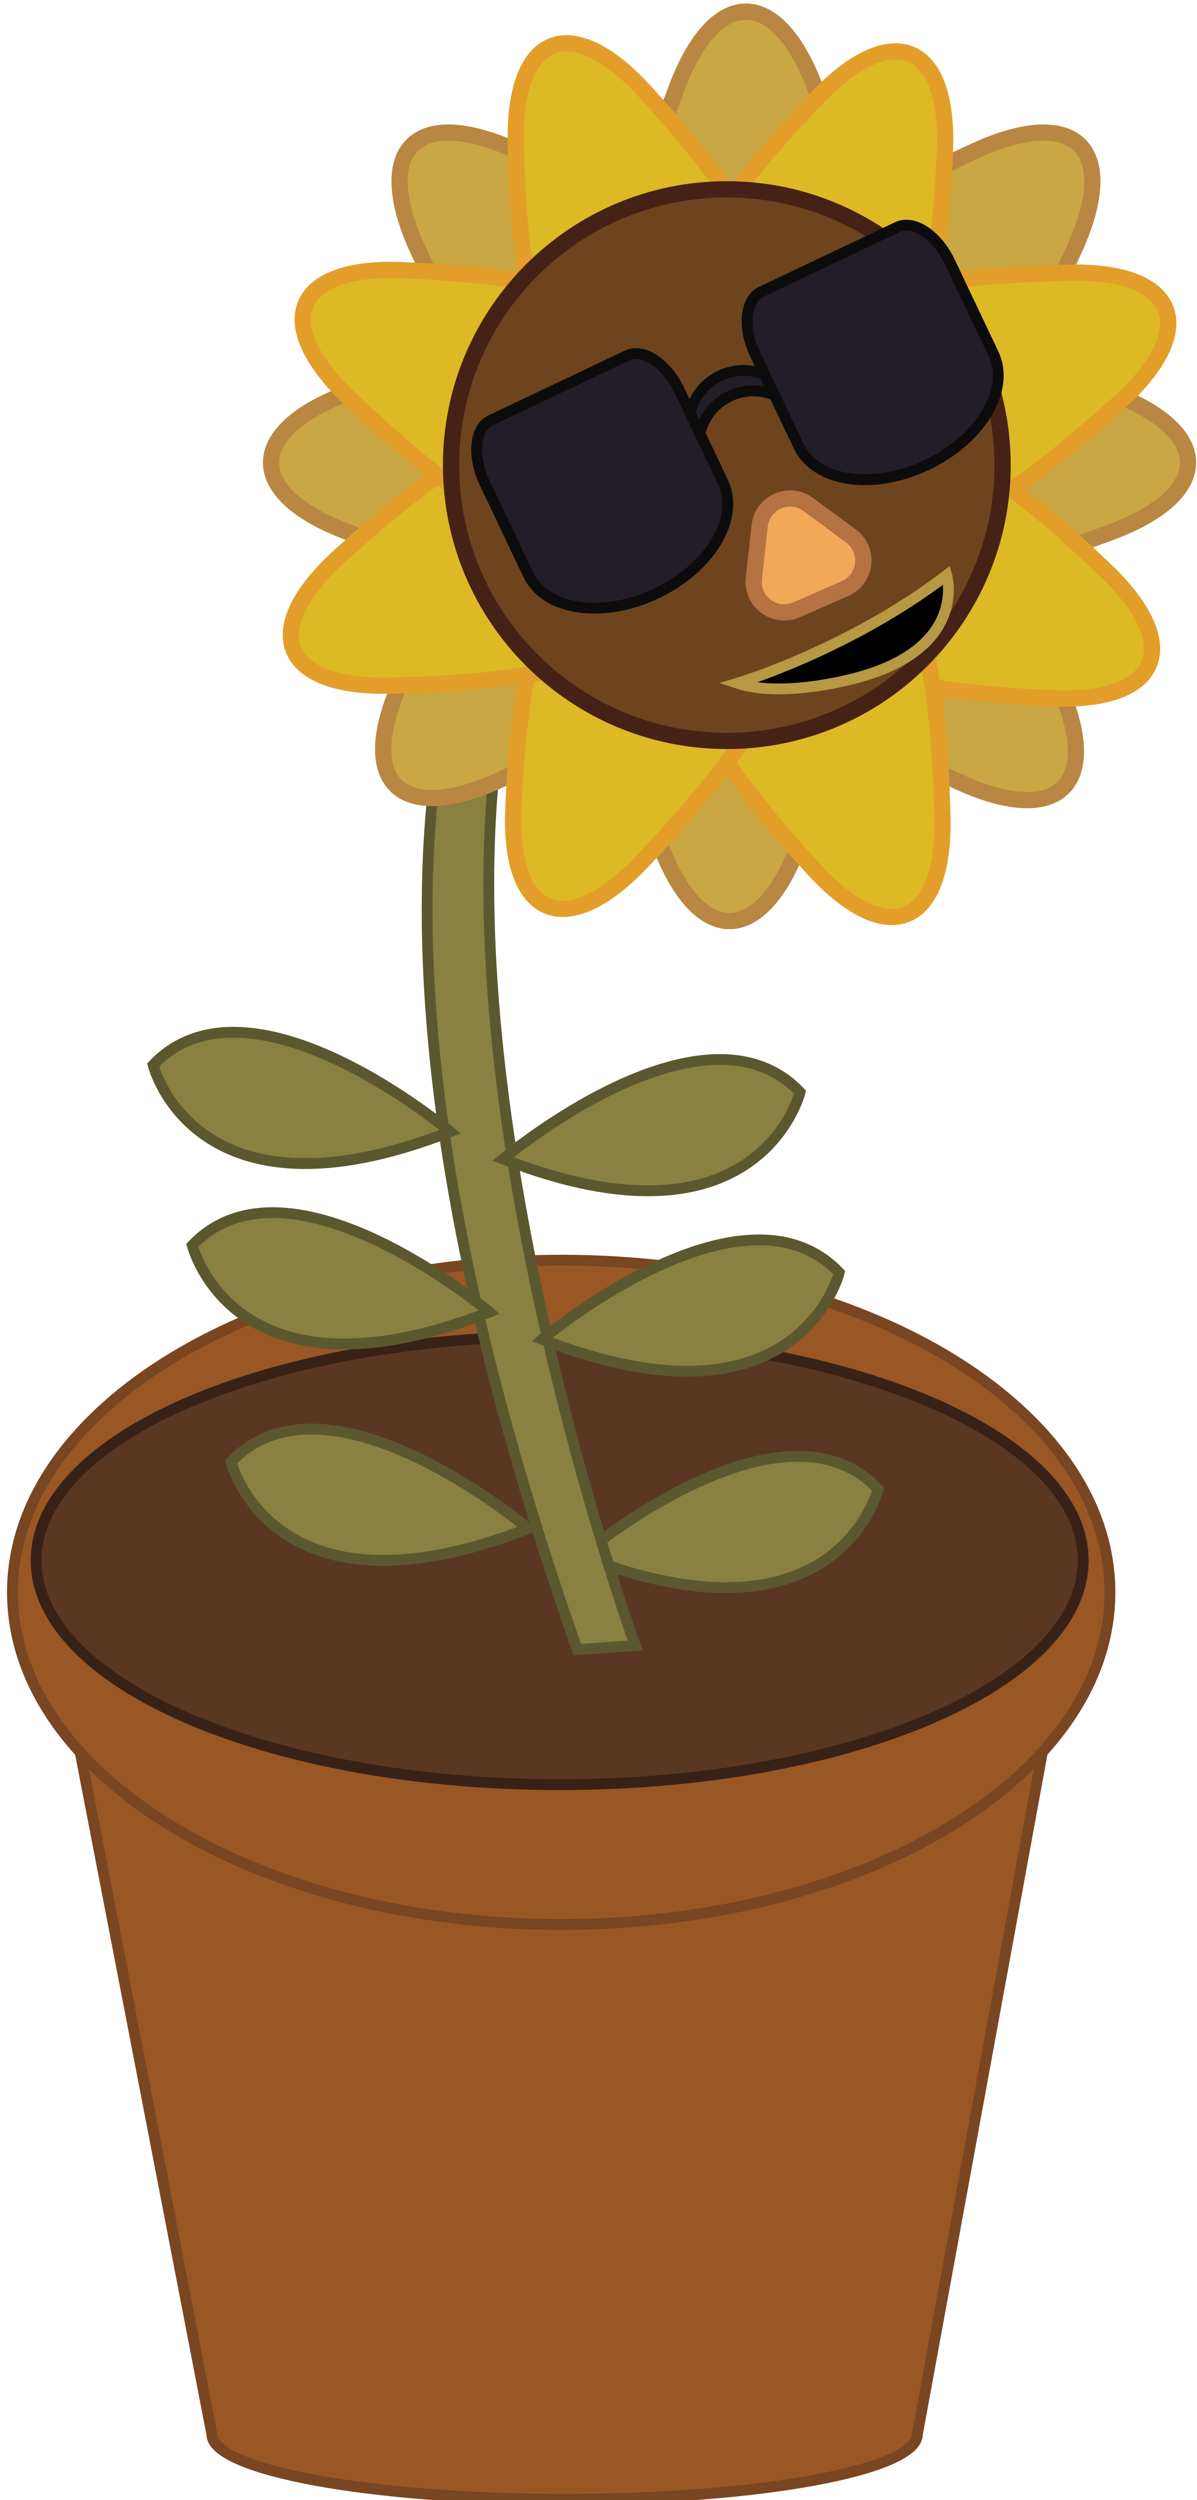<svg width="295" height="616" viewBox="0 0 295 616" fill="none" xmlns="http://www.w3.org/2000/svg">
<g clip-path="url(#clip0_4_2942)">
<mask id="mask0_4_2942" style="mask-type:luminance" maskUnits="userSpaceOnUse" x="-159" y="-88" width="571" height="738">
<path d="M-158.011 -88H411.989V649.524H-158.011V-88Z" fill="white"/>
</mask>
<g mask="url(#mask0_4_2942)">
<path d="M19.762 431.74L52.213 599.776C52.213 608.617 91.135 615.784 139.149 615.784C187.164 615.784 226.086 608.617 226.086 599.776L256.58 433.422L19.762 431.74Z" fill="#985724" stroke="#7A4521" stroke-width="2.667" stroke-miterlimit="10"/>
</g>
<mask id="mask1_4_2942" style="mask-type:luminance" maskUnits="userSpaceOnUse" x="-159" y="-88" width="571" height="738">
<path d="M-158.011 -88H411.989V649.524H-158.011V-88Z" fill="white"/>
</mask>
<g mask="url(#mask1_4_2942)">
<path d="M273.546 392.325C273.546 437.524 212.996 474.166 138.305 474.166C63.614 474.166 3.065 437.524 3.065 392.325C3.065 347.125 63.614 310.484 138.305 310.484C212.996 310.484 273.546 347.125 273.546 392.325Z" fill="#985724" stroke="#7A4521" stroke-width="2.667" stroke-miterlimit="10"/>
</g>
<mask id="mask2_4_2942" style="mask-type:luminance" maskUnits="userSpaceOnUse" x="-159" y="-88" width="571" height="738">
<path d="M-158.011 -88H411.989V649.524H-158.011V-88Z" fill="white"/>
</mask>
<g mask="url(#mask2_4_2942)">
<path d="M266.956 384.465C266.956 414.974 209.189 439.708 137.931 439.708C66.671 439.708 8.905 414.974 8.905 384.465C8.905 353.955 66.671 329.222 137.931 329.222C209.189 329.222 266.956 353.955 266.956 384.465Z" fill="#5A3723" stroke="#382217" stroke-width="2.667" stroke-miterlimit="10"/>
</g>
<mask id="mask3_4_2942" style="mask-type:luminance" maskUnits="userSpaceOnUse" x="-159" y="-88" width="571" height="738">
<path d="M-158.011 -88H411.989V649.524H-158.011V-88Z" fill="white"/>
</mask>
<g mask="url(#mask3_4_2942)">
<path d="M143.194 383.32C143.194 383.32 192.538 341.769 216.396 366.879C216.396 366.879 206.238 407.922 143.194 383.32Z" fill="#898042" stroke="#5B582F" stroke-width="2.667" stroke-miterlimit="10"/>
</g>
<mask id="mask4_4_2942" style="mask-type:luminance" maskUnits="userSpaceOnUse" x="-159" y="-88" width="571" height="738">
<path d="M-158.011 -88H411.989V649.524H-158.011V-88Z" fill="white"/>
</mask>
<g mask="url(#mask4_4_2942)">
<path d="M56.961 360.169C56.961 360.169 67.12 401.211 130.163 376.609C130.163 376.609 80.82 335.059 56.961 360.169Z" fill="#898042" stroke="#5B582F" stroke-width="2.667" stroke-miterlimit="10"/>
</g>
<mask id="mask5_4_2942" style="mask-type:luminance" maskUnits="userSpaceOnUse" x="-159" y="-88" width="571" height="738">
<path d="M-158.011 -88H411.989V649.524H-158.011V-88Z" fill="white"/>
</mask>
<g mask="url(#mask5_4_2942)">
<path d="M156.548 405.443C156.548 405.443 70.531 168.151 164.081 102.237H149.171C149.171 102.237 55.158 158.194 142.269 406.428L156.548 405.443Z" fill="#898042" stroke="#5B582F" stroke-width="2.667" stroke-miterlimit="10"/>
</g>
<mask id="mask6_4_2942" style="mask-type:luminance" maskUnits="userSpaceOnUse" x="-159" y="-88" width="571" height="738">
<path d="M-158.011 -88H411.989V649.524H-158.011V-88Z" fill="white"/>
</mask>
<g mask="url(#mask6_4_2942)">
<path d="M213.079 69.442C213.079 80.295 208.337 90.319 202.671 98.423C193.569 111.443 174.112 111.443 165.008 98.423C159.344 90.319 154.6 80.295 154.6 69.442C154.6 57.542 160.303 38.945 166.672 21.888C176.145 -3.484 191.535 -3.484 201.008 21.888C207.377 38.945 213.079 57.542 213.079 69.442Z" fill="#C9A744" stroke="#B98742" stroke-width="4" stroke-miterlimit="10"/>
</g>
<mask id="mask7_4_2942" style="mask-type:luminance" maskUnits="userSpaceOnUse" x="-159" y="-88" width="571" height="738">
<path d="M-158.011 -88H411.989V649.524H-158.011V-88Z" fill="white"/>
</mask>
<g mask="url(#mask7_4_2942)">
<path d="M239.677 103.533C232.001 111.207 221.559 114.942 211.821 116.667C196.176 119.438 182.418 105.682 185.19 90.04C186.914 80.305 190.651 69.863 198.326 62.189C206.742 53.774 223.927 44.657 240.493 37.097C265.135 25.854 276.018 36.735 264.772 61.372C257.213 77.936 248.093 95.118 239.677 103.533Z" fill="#C9A744" stroke="#B98742" stroke-width="4" stroke-miterlimit="10"/>
</g>
<mask id="mask8_4_2942" style="mask-type:luminance" maskUnits="userSpaceOnUse" x="-159" y="-88" width="571" height="738">
<path d="M-158.011 -88H411.989V649.524H-158.011V-88Z" fill="white"/>
</mask>
<g mask="url(#mask8_4_2942)">
<path d="M226.196 143.207C215.341 143.207 205.315 138.465 197.21 132.8C184.188 123.699 184.188 104.245 197.21 95.144C205.315 89.48 215.341 84.737 226.196 84.737C238.098 84.737 256.698 90.439 273.758 96.807C299.134 106.278 299.134 121.666 273.758 131.137C256.698 137.505 238.098 143.207 226.196 143.207Z" fill="#C9A744" stroke="#B98742" stroke-width="4" stroke-miterlimit="10"/>
</g>
<mask id="mask9_4_2942" style="mask-type:luminance" maskUnits="userSpaceOnUse" x="-159" y="-88" width="571" height="738">
<path d="M-158.011 -88H411.989V649.524H-158.011V-88Z" fill="white"/>
</mask>
<g mask="url(#mask9_4_2942)">
<path d="M194.281 167.618C186.605 159.944 182.87 149.503 181.145 139.767C178.373 124.125 192.131 110.369 207.777 113.14C217.513 114.865 227.957 118.601 235.632 126.274C244.048 134.69 253.167 151.871 260.728 168.435C271.973 193.072 261.09 203.953 236.449 192.71C219.882 185.151 202.697 176.033 194.281 167.618Z" fill="#C9A744" stroke="#B98742" stroke-width="4" stroke-miterlimit="10"/>
</g>
<mask id="mask10_4_2942" style="mask-type:luminance" maskUnits="userSpaceOnUse" x="-159" y="-88" width="571" height="738">
<path d="M-158.011 -88H411.989V649.524H-158.011V-88Z" fill="white"/>
</mask>
<g mask="url(#mask10_4_2942)">
<path d="M150.556 160.365C150.556 149.512 155.298 139.488 160.964 131.384C170.066 118.364 189.524 118.364 198.627 131.384C204.291 139.488 209.035 149.512 209.035 160.365C209.035 172.265 203.332 190.862 196.963 207.919C187.49 233.291 172.1 233.291 162.627 207.919C156.259 190.862 150.556 172.265 150.556 160.365Z" fill="#C9A744" stroke="#B98742" stroke-width="4" stroke-miterlimit="10"/>
</g>
<mask id="mask11_4_2942" style="mask-type:luminance" maskUnits="userSpaceOnUse" x="-159" y="-88" width="571" height="738">
<path d="M-158.011 -88H411.989V649.524H-158.011V-88Z" fill="white"/>
</mask>
<g mask="url(#mask11_4_2942)">
<path d="M123.959 125.747C131.634 118.073 142.077 114.338 151.814 112.613C167.46 109.842 181.218 123.598 178.446 139.24C176.721 148.975 172.984 159.417 165.31 167.091C156.893 175.505 139.708 184.623 123.142 192.183C98.501 203.426 87.618 192.545 98.863 167.908C106.423 151.343 115.543 134.161 123.959 125.747Z" fill="#C9A744" stroke="#B98742" stroke-width="4" stroke-miterlimit="10"/>
</g>
<mask id="mask12_4_2942" style="mask-type:luminance" maskUnits="userSpaceOnUse" x="-159" y="-88" width="571" height="738">
<path d="M-158.011 -88H411.989V649.524H-158.011V-88Z" fill="white"/>
</mask>
<g mask="url(#mask12_4_2942)">
<path d="M133.395 84.737C144.249 84.737 154.275 89.479 162.38 95.144C175.403 104.245 175.403 123.699 162.38 132.8C154.275 138.464 144.249 143.207 133.395 143.207C121.493 143.207 102.892 137.504 85.832 131.137C60.456 121.666 60.456 106.278 85.832 96.807C102.892 90.439 121.493 84.737 133.395 84.737Z" fill="#C9A744" stroke="#B98742" stroke-width="4" stroke-miterlimit="10"/>
</g>
<mask id="mask13_4_2942" style="mask-type:luminance" maskUnits="userSpaceOnUse" x="-159" y="-88" width="571" height="738">
<path d="M-158.011 -88H411.989V649.524H-158.011V-88Z" fill="white"/>
</mask>
<g mask="url(#mask13_4_2942)">
<path d="M169.354 62.189C177.03 69.863 180.765 80.304 182.49 90.04C185.262 105.683 171.504 119.439 155.859 116.667C146.122 114.943 135.679 111.207 128.003 103.533C119.587 95.118 110.468 77.936 102.907 61.373C91.663 36.735 102.545 25.854 127.186 37.097C143.754 44.656 160.938 53.775 169.354 62.189Z" fill="#C9A744" stroke="#B98742" stroke-width="4" stroke-miterlimit="10"/>
</g>
<mask id="mask14_4_2942" style="mask-type:luminance" maskUnits="userSpaceOnUse" x="-159" y="-88" width="571" height="738">
<path d="M-158.011 -88H411.989V649.524H-158.011V-88Z" fill="white"/>
</mask>
<g mask="url(#mask14_4_2942)">
<path d="M225.251 86.138C220.983 96.116 212.679 103.468 204.283 108.691C190.792 117.083 172.903 109.434 169.655 93.882C167.634 84.204 167.216 73.123 171.484 63.145C176.165 52.203 188.723 37.347 201.288 24.169C219.977 4.566 234.127 10.617 232.857 37.669C232.004 55.856 229.932 75.196 225.251 86.138Z" fill="#DDB925" stroke="#E39E2A" stroke-width="4" stroke-miterlimit="10"/>
</g>
<mask id="mask15_4_2942" style="mask-type:luminance" maskUnits="userSpaceOnUse" x="-159" y="-88" width="571" height="738">
<path d="M-158.011 -88H411.989V649.524H-158.011V-88Z" fill="white"/>
</mask>
<g mask="url(#mask15_4_2942)">
<path d="M236.297 127.94C226.222 131.978 215.151 131.305 205.52 129.063C190.046 125.459 182.806 107.402 191.507 94.11C196.923 85.838 204.464 77.706 214.54 73.668C225.587 69.24 244.973 67.615 263.179 67.179C290.258 66.53 295.984 80.813 275.954 99.044C262.488 111.301 247.345 123.512 236.297 127.94Z" fill="#DDB925" stroke="#E39E2A" stroke-width="4" stroke-miterlimit="10"/>
</g>
<mask id="mask16_4_2942" style="mask-type:luminance" maskUnits="userSpaceOnUse" x="-159" y="-88" width="571" height="738">
<path d="M-158.011 -88H411.989V649.524H-158.011V-88Z" fill="white"/>
</mask>
<g mask="url(#mask16_4_2942)">
<path d="M210.426 164.425C200.446 160.157 193.093 151.854 187.869 143.46C179.475 129.972 187.127 112.085 202.68 108.838C212.36 106.817 223.443 106.399 233.423 110.667C244.367 115.347 259.225 127.902 272.406 140.466C292.012 159.151 285.96 173.299 258.903 172.029C240.713 171.176 221.369 169.105 210.426 164.425Z" fill="#DDB925" stroke="#E39E2A" stroke-width="4" stroke-miterlimit="10"/>
</g>
<mask id="mask17_4_2942" style="mask-type:luminance" maskUnits="userSpaceOnUse" x="-159" y="-88" width="571" height="738">
<path d="M-158.011 -88H411.989V649.524H-158.011V-88Z" fill="white"/>
</mask>
<g mask="url(#mask17_4_2942)">
<path d="M171.481 174.321C167.442 164.248 168.115 153.178 170.357 143.548C173.962 128.077 192.022 120.839 205.316 129.538C213.59 134.952 221.723 142.493 225.761 152.567C230.19 163.612 231.816 182.996 232.252 201.198C232.901 228.272 218.616 233.998 200.381 213.971C188.122 200.507 175.909 185.367 171.481 174.321Z" fill="#DDB925" stroke="#E39E2A" stroke-width="4" stroke-miterlimit="10"/>
</g>
<mask id="mask18_4_2942" style="mask-type:luminance" maskUnits="userSpaceOnUse" x="-159" y="-88" width="571" height="738">
<path d="M-158.011 -88H411.989V649.524H-158.011V-88Z" fill="white"/>
</mask>
<g mask="url(#mask18_4_2942)">
<path d="M134.132 150.459C138.4 140.481 146.704 133.129 155.1 127.906C168.591 119.514 186.48 127.165 189.728 142.715C191.749 152.393 192.167 163.475 187.899 173.453C183.218 184.395 170.66 199.25 158.095 212.429C139.406 232.032 125.256 225.981 126.526 198.929C127.379 180.742 129.451 161.401 134.132 150.459Z" fill="#DDB925" stroke="#E39E2A" stroke-width="4" stroke-miterlimit="10"/>
</g>
<mask id="mask19_4_2942" style="mask-type:luminance" maskUnits="userSpaceOnUse" x="-159" y="-88" width="571" height="738">
<path d="M-158.011 -88H411.989V649.524H-158.011V-88Z" fill="white"/>
</mask>
<g mask="url(#mask19_4_2942)">
<path d="M123.294 108.173C133.368 104.135 144.44 104.807 154.071 107.05C169.545 110.654 176.784 128.711 168.084 142.003C162.668 150.275 155.126 158.406 145.051 162.444C134.004 166.872 114.617 168.498 96.412 168.934C69.333 169.583 63.607 155.3 83.637 137.068C97.103 124.812 112.246 112.601 123.294 108.173Z" fill="#DDB925" stroke="#E39E2A" stroke-width="4" stroke-miterlimit="10"/>
</g>
<mask id="mask20_4_2942" style="mask-type:luminance" maskUnits="userSpaceOnUse" x="-159" y="-88" width="571" height="738">
<path d="M-158.011 -88H411.989V649.524H-158.011V-88Z" fill="white"/>
</mask>
<g mask="url(#mask20_4_2942)">
<path d="M148.1 74.178C158.079 78.446 165.432 86.749 170.656 95.143C179.05 108.631 171.398 126.518 155.845 129.765C146.165 131.786 135.082 132.204 125.102 127.936C114.158 123.256 99.3 110.7 86.12 98.137C66.513 79.452 72.565 65.304 99.622 66.574C117.812 67.427 137.156 69.498 148.1 74.178Z" fill="#DDB925" stroke="#E39E2A" stroke-width="4" stroke-miterlimit="10"/>
</g>
<mask id="mask21_4_2942" style="mask-type:luminance" maskUnits="userSpaceOnUse" x="-159" y="-88" width="571" height="738">
<path d="M-158.011 -88H411.989V649.524H-158.011V-88Z" fill="white"/>
</mask>
<g mask="url(#mask21_4_2942)">
<path d="M187.902 62.277C191.941 72.35 191.268 83.419 189.025 93.049C185.421 108.52 167.361 115.758 154.066 107.059C145.793 101.645 137.66 94.104 133.622 84.03C129.193 72.985 127.567 53.601 127.131 35.399C126.482 8.325 140.767 2.6 159.002 22.626C171.26 36.091 183.474 51.23 187.902 62.277Z" fill="#DDB925" stroke="#E39E2A" stroke-width="4" stroke-miterlimit="10"/>
</g>
<mask id="mask22_4_2942" style="mask-type:luminance" maskUnits="userSpaceOnUse" x="-159" y="-88" width="571" height="738">
<path d="M-158.011 -88H411.989V649.524H-158.011V-88Z" fill="white"/>
</mask>
<g mask="url(#mask22_4_2942)">
<path d="M247.085 114.599C247.085 152.128 216.657 182.551 179.122 182.551C141.587 182.551 111.159 152.128 111.159 114.599C111.159 77.07 141.587 46.648 179.122 46.648C216.657 46.648 247.085 77.07 247.085 114.599Z" fill="#6D441D" stroke="#462116" stroke-width="4" stroke-miterlimit="10"/>
</g>
<mask id="mask23_4_2942" style="mask-type:luminance" maskUnits="userSpaceOnUse" x="-159" y="-88" width="571" height="738">
<path d="M-158.011 -88H411.989V649.524H-158.011V-88Z" fill="white"/>
</mask>
<g mask="url(#mask23_4_2942)">
<path d="M181.738 168.35C181.738 168.35 209.276 160.1 233.323 141.714C233.323 141.714 238.601 159.414 211.612 166.88C211.612 166.88 193.322 172.181 181.738 168.35Z" fill="black" stroke="#B79843" stroke-width="2.667" stroke-miterlimit="10"/>
</g>
<mask id="mask24_4_2942" style="mask-type:luminance" maskUnits="userSpaceOnUse" x="-159" y="-88" width="571" height="738">
<path d="M-158.011 -88H411.989V649.524H-158.011V-88Z" fill="white"/>
</mask>
<g mask="url(#mask24_4_2942)">
<path d="M179.857 97.614C185.702 94.839 192.539 96.651 196.311 101.597C196.096 100.703 195.79 99.818 195.38 98.955C192.193 92.248 184.173 89.393 177.466 92.579C170.758 95.764 167.902 103.783 171.088 110.49C171.499 111.353 171.992 112.15 172.549 112.882C171.098 106.833 174.013 100.389 179.857 97.614Z" fill="#221D26" stroke="#0C0C0D" stroke-width="2.667" stroke-miterlimit="10"/>
</g>
<mask id="mask25_4_2942" style="mask-type:luminance" maskUnits="userSpaceOnUse" x="-159" y="-88" width="571" height="738">
<path d="M-158.011 -88H411.989V649.524H-158.011V-88Z" fill="white"/>
</mask>
<g mask="url(#mask25_4_2942)">
<path d="M120.95 103.548C116.97 105.437 116.296 112.342 119.445 118.97L130.185 141.581C134.389 150.43 148.539 152.502 161.792 146.209C175.043 139.916 182.379 127.64 178.175 118.792L167.435 96.181C164.286 89.553 158.508 85.712 154.528 87.603L120.95 103.548Z" fill="#221D26" stroke="#0C0C0D" stroke-width="2.667" stroke-miterlimit="10"/>
</g>
<mask id="mask26_4_2942" style="mask-type:luminance" maskUnits="userSpaceOnUse" x="-159" y="-88" width="571" height="738">
<path d="M-158.011 -88H411.989V649.524H-158.011V-88Z" fill="white"/>
</mask>
<g mask="url(#mask26_4_2942)">
<path d="M187.603 71.896C183.623 73.786 182.948 80.691 186.097 87.318L196.838 109.929C201.041 118.779 215.192 120.85 228.444 114.557C241.696 108.264 249.031 95.989 244.828 87.14L234.087 64.53C230.938 57.902 225.16 54.061 221.18 55.951L187.603 71.896Z" fill="#221D26" stroke="#0C0C0D" stroke-width="2.667" stroke-miterlimit="10"/>
</g>
<mask id="mask27_4_2942" style="mask-type:luminance" maskUnits="userSpaceOnUse" x="-159" y="-88" width="571" height="738">
<path d="M-158.011 -88H411.989V649.524H-158.011V-88Z" fill="white"/>
</mask>
<g mask="url(#mask27_4_2942)">
<path d="M187.23 129.523L185.779 142.51C185.135 148.273 190.974 152.574 196.288 150.249L208.262 145.011C213.576 142.687 214.381 135.482 209.71 132.042L199.188 124.294C194.517 120.854 187.873 123.759 187.23 129.523Z" fill="#F3A857" stroke="#B57243" stroke-width="4" stroke-miterlimit="10"/>
</g>
<mask id="mask28_4_2942" style="mask-type:luminance" maskUnits="userSpaceOnUse" x="-159" y="-88" width="571" height="738">
<path d="M-158.011 -88H411.989V649.524H-158.011V-88Z" fill="white"/>
</mask>
<g mask="url(#mask28_4_2942)">
<path d="M133.625 329.994C133.625 329.994 182.969 288.443 206.827 313.553C206.827 313.553 196.669 354.596 133.625 329.994Z" fill="#898042" stroke="#5B582F" stroke-width="2.667" stroke-miterlimit="10"/>
</g>
<mask id="mask29_4_2942" style="mask-type:luminance" maskUnits="userSpaceOnUse" x="-159" y="-88" width="571" height="738">
<path d="M-158.011 -88H411.989V649.524H-158.011V-88Z" fill="white"/>
</mask>
<g mask="url(#mask29_4_2942)">
<path d="M47.392 306.843C47.392 306.843 57.551 347.885 120.594 323.284C120.594 323.284 71.251 281.733 47.392 306.843Z" fill="#898042" stroke="#5B582F" stroke-width="2.667" stroke-miterlimit="10"/>
</g>
<mask id="mask30_4_2942" style="mask-type:luminance" maskUnits="userSpaceOnUse" x="-159" y="-88" width="571" height="738">
<path d="M-158.011 -88H411.989V649.524H-158.011V-88Z" fill="white"/>
</mask>
<g mask="url(#mask30_4_2942)">
<path d="M123.978 285.547C123.978 285.547 173.322 243.997 197.18 269.107C197.18 269.107 187.021 310.149 123.978 285.547Z" fill="#898042" stroke="#5B582F" stroke-width="2.667" stroke-miterlimit="10"/>
</g>
<mask id="mask31_4_2942" style="mask-type:luminance" maskUnits="userSpaceOnUse" x="-159" y="-88" width="571" height="738">
<path d="M-158.011 -88H411.989V649.524H-158.011V-88Z" fill="white"/>
</mask>
<g mask="url(#mask31_4_2942)">
<path d="M37.744 262.397C37.744 262.397 47.904 303.439 110.946 278.837C110.946 278.837 61.603 237.286 37.744 262.397Z" fill="#898042" stroke="#5B582F" stroke-width="2.667" stroke-miterlimit="10"/>
</g>
</g>
<defs>
<clipPath id="clip0_4_2942">
<rect width="295" height="616" fill="white"/>
</clipPath>
</defs>
</svg>
